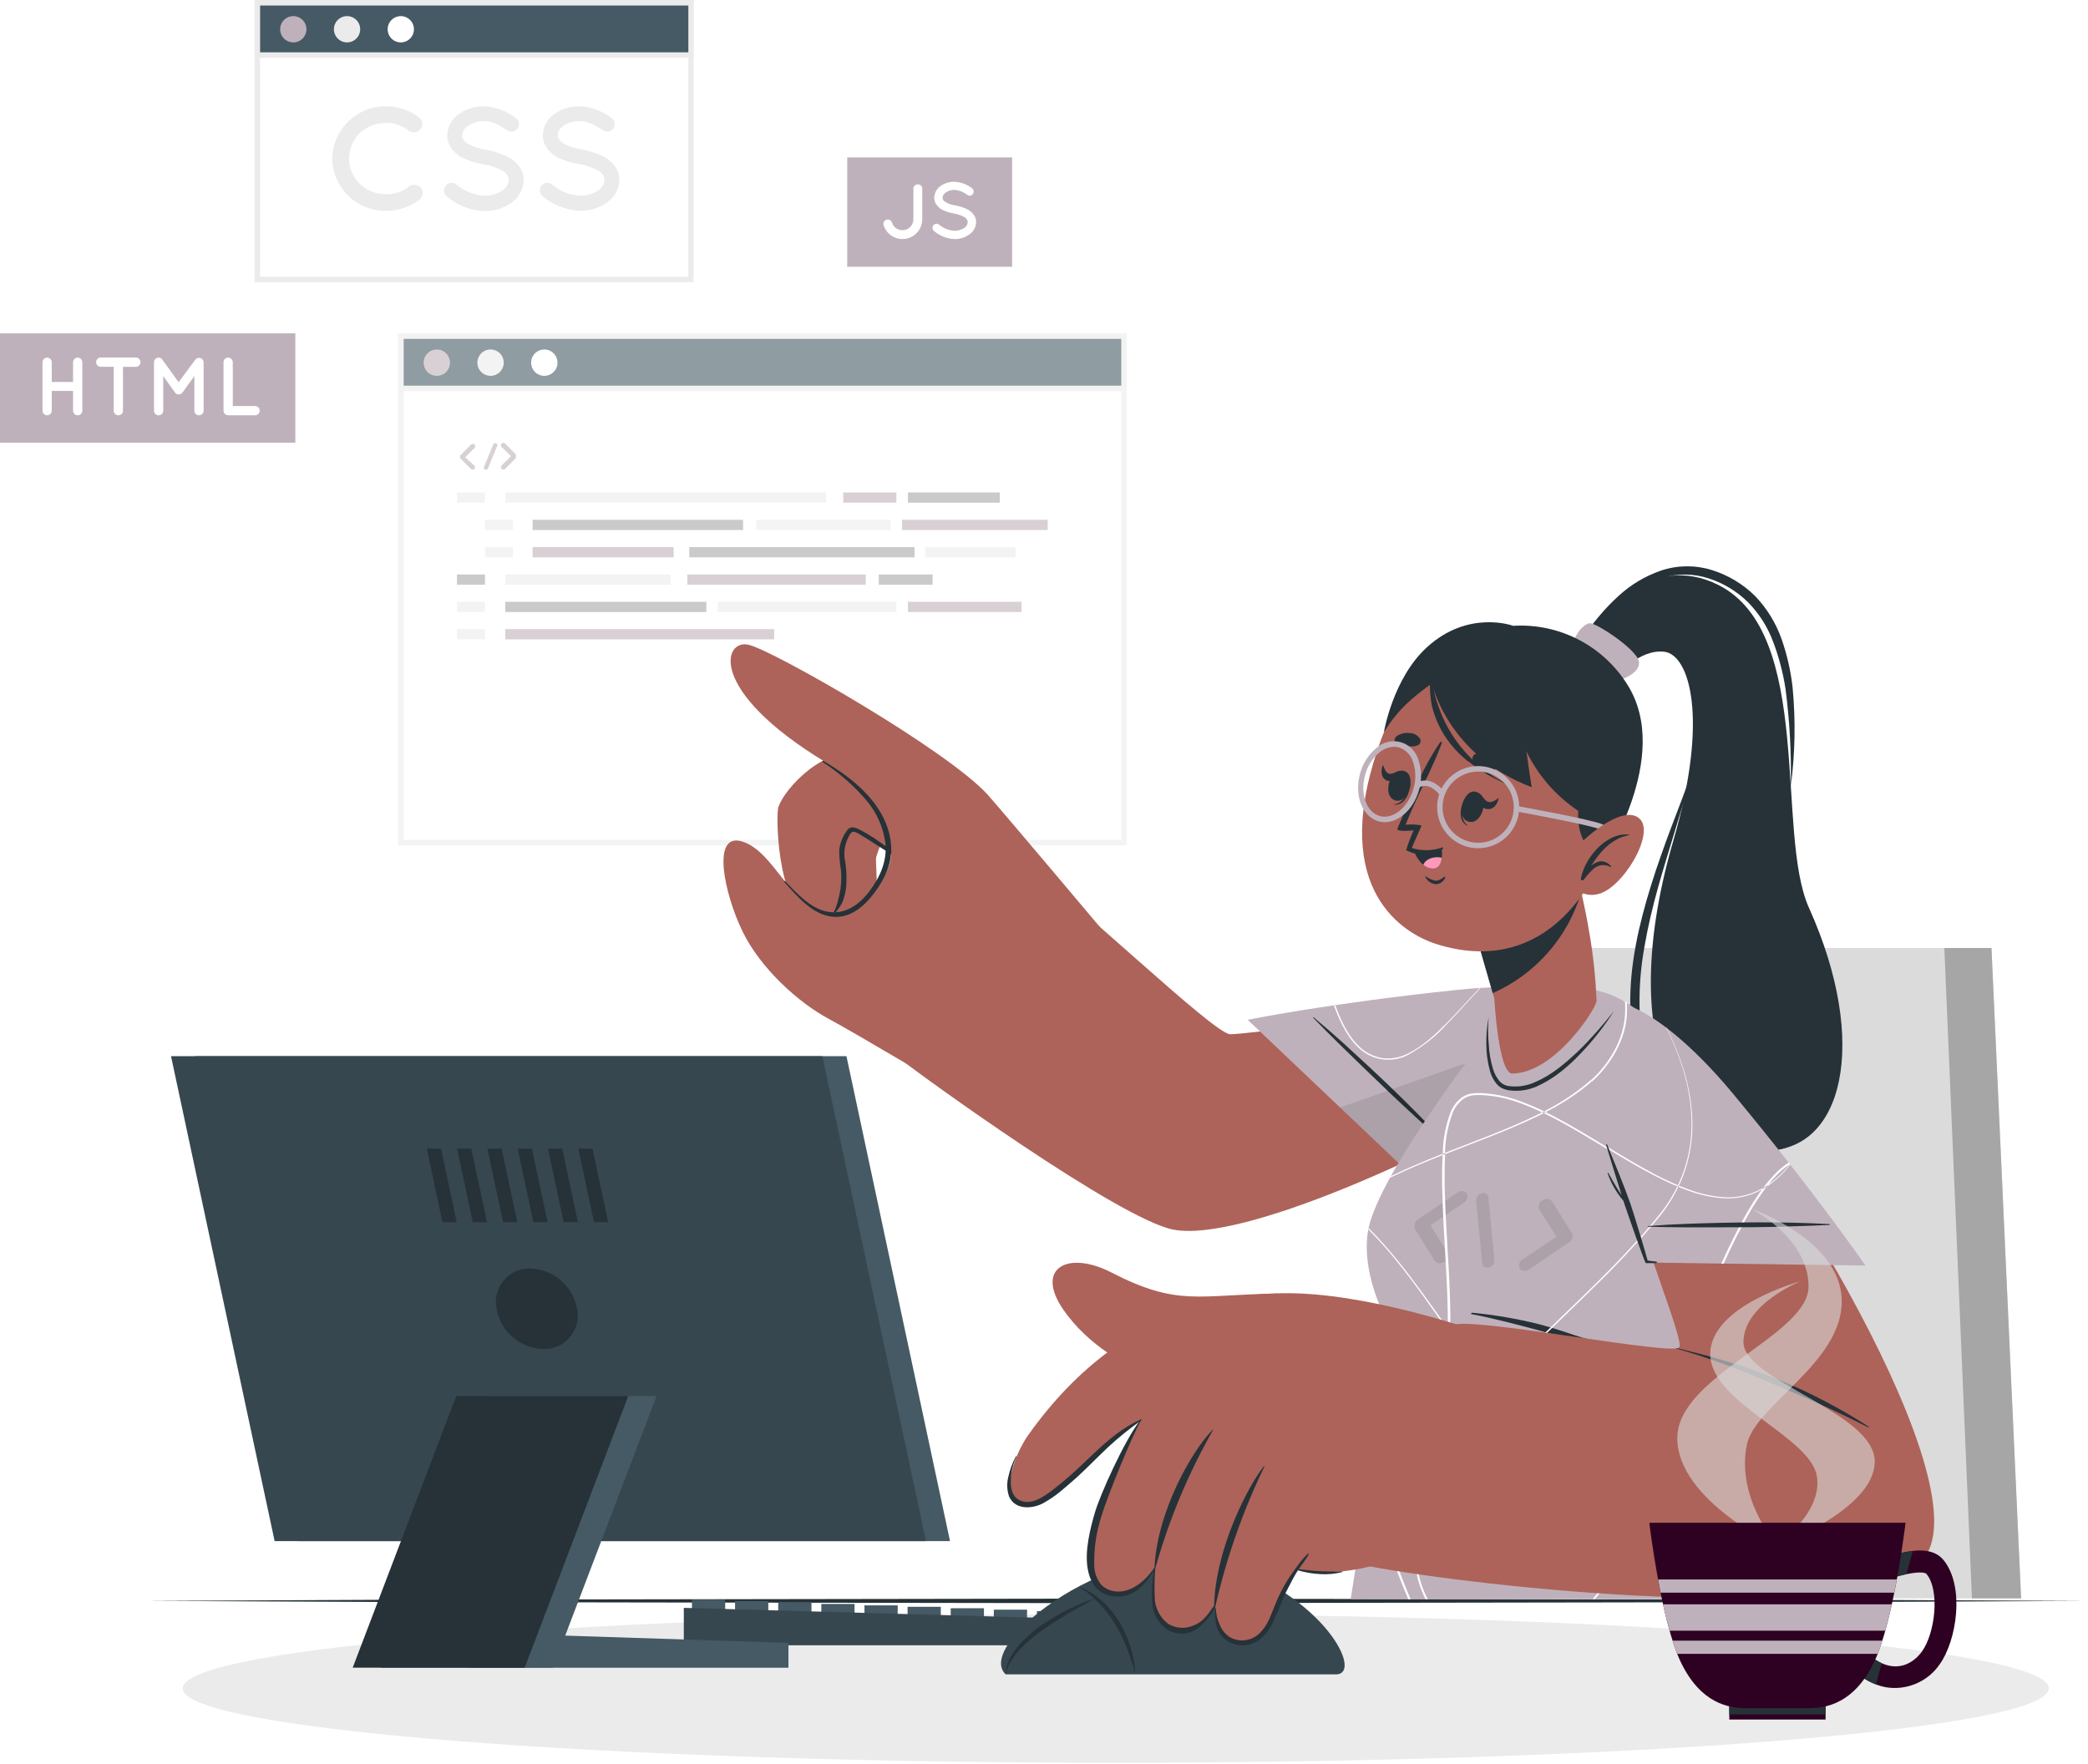 <svg width="451" height="381" viewBox="0 0 451 381" fill="none" xmlns="http://www.w3.org/2000/svg">
<path d="M241 380.73C129.693 380.73 39.46 373.54 39.46 364.67C39.46 355.8 129.693 348.61 241 348.61C352.308 348.61 442.54 355.8 442.54 364.67C442.54 373.54 352.308 380.73 241 380.73Z" fill="#EBEBEB"/>
<path d="M436.55 345.23H315.43L339.58 204.75H430.15L436.55 345.23Z" fill="#DBDBDB"/>
<path d="M436.55 345.23H425.93L419.97 204.75H430.15L436.55 345.23Z" fill="#A6A6A6"/>
<path d="M450.26 345.78L397.94 345.53L345.63 345.44L241 345.28L136.37 345.44L84.06 345.53L31.74 345.78L84.06 346.02L136.37 346.11L241 346.27L345.63 346.11L397.94 346.02L450.26 345.78Z" fill="#263238"/>
<g filter="url(#filter0_d_0_1)">
<path d="M223.98 343.98H231.16V348.67H223.98V343.98Z" fill="#455A64"/>
<path d="M214.66 343.67H221.84V348.36H214.66V343.67Z" fill="#455A64"/>
<path d="M205.35 343.36H212.53V348.05H205.35V343.36Z" fill="#455A64"/>
<path d="M196.03 343.05H203.21V347.74H196.03V343.05Z" fill="#455A64"/>
<path d="M186.72 342.74H193.9V347.43H186.72V342.74Z" fill="#455A64"/>
<path d="M177.4 342.43H184.58V347.12H177.4V342.43Z" fill="#455A64"/>
<path d="M168.09 342.12H175.27V346.81H168.09V342.12Z" fill="#455A64"/>
<path d="M158.77 341.81H165.95V346.5H158.77V341.81Z" fill="#455A64"/>
<path d="M149.46 341.5H156.64V346.19H149.46V341.5Z" fill="#455A64"/>
<path d="M147.7 351.36H232.92V345.66L147.7 343.28V351.36Z" fill="#37474F"/>
<path d="M64.52 328.86H205.2L182.83 224.12H42.15L64.52 328.86Z" fill="#455A64"/>
<path d="M59.32 328.86H200L177.63 224.12H36.94L59.32 328.86Z" fill="#37474F"/>
<path d="M107.25 278.68C107.679 281.065 108.915 283.231 110.75 284.815C112.585 286.398 114.907 287.304 117.33 287.38C118.424 287.415 119.511 287.201 120.51 286.755C121.51 286.309 122.395 285.642 123.099 284.805C123.804 283.967 124.31 282.981 124.578 281.92C124.847 280.86 124.871 279.752 124.65 278.68C124.219 276.295 122.983 274.131 121.148 272.548C119.314 270.964 116.992 270.058 114.57 269.98C113.476 269.945 112.389 270.159 111.39 270.605C110.39 271.051 109.505 271.718 108.801 272.555C108.096 273.393 107.591 274.379 107.322 275.44C107.053 276.5 107.029 277.608 107.25 278.68Z" fill="#263238"/>
<path d="M124.91 244.08L128.3 259.98H131.37L127.98 244.08H124.91Z" fill="#263238"/>
<path d="M118.36 244.08L121.75 259.98H124.83L121.44 244.08H118.36Z" fill="#263238"/>
<path d="M111.82 244.08L115.21 259.98H118.28L114.89 244.08H111.82Z" fill="#263238"/>
<path d="M105.27 244.08L108.66 259.98H111.74L108.35 244.08H105.27Z" fill="#263238"/>
<path d="M98.73 244.08L102.12 259.98H105.19L101.8 244.08H98.73Z" fill="#263238"/>
<path d="M92.18 244.08L95.57 259.98H98.65L95.26 244.08H92.18Z" fill="#263238"/>
<path d="M101.11 356.21H170.3V350.84L101.11 348.6V356.21Z" fill="#455A64"/>
<path d="M82.29 356.2H119.44L141.82 297.52H104.67L82.29 356.2Z" fill="#455A64"/>
<path d="M76.18 356.2H113.33L135.7 297.52H98.55L76.18 356.2Z" fill="#263238"/>
<path d="M217.22 357.64H288.56C294.65 357.64 285.84 340.31 263.62 333.64C241.4 326.97 210.21 351.14 217.22 357.64Z" fill="#37474F"/>
<path d="M245.21 357.64C245.142 355.667 244.805 353.712 244.21 351.83C243.632 349.93 242.826 348.106 241.81 346.4C240.79 344.684 239.516 343.133 238.03 341.8C236.558 340.473 234.866 339.414 233.03 338.67C233.8 339.29 234.67 339.73 235.37 340.41L236.47 341.34L237.47 342.34C238.796 343.721 239.957 345.251 240.93 346.9C241.916 348.546 242.763 350.272 243.46 352.06C244.173 353.877 244.758 355.741 245.21 357.64V357.64Z" fill="#263238"/>
<path d="M236.76 341.15C232.533 342.54 228.531 344.538 224.88 347.08C223.025 348.356 221.344 349.869 219.88 351.58C219.162 352.453 218.542 353.402 218.03 354.41C217.54 355.421 217.255 356.519 217.19 357.64C217.436 356.574 217.865 355.558 218.46 354.64C219.035 353.722 219.706 352.867 220.46 352.09C221.988 350.535 223.662 349.132 225.46 347.9C227.23 346.62 229.1 345.48 230.98 344.35C231.92 343.79 232.88 343.25 233.85 342.72C234.82 342.19 235.78 341.67 236.76 341.15Z" fill="#263238"/>
</g>
<path d="M149.23 0.59H55.59V60.32H149.23V0.59Z" fill="white"/>
<path d="M149.82 60.95H55V0H149.82V60.95ZM56.18 59.77H148.68V1.19H56.18V59.77Z" fill="#EBEBEB"/>
<path d="M149.23 0.59H55.59V11.89H149.23V0.59Z" fill="#455A64"/>
<path d="M149.82 12.48H55V0H149.82V12.48ZM56.18 11.3H148.68V1.19H56.18V11.3Z" fill="#EBEBEB"/>
<path d="M66.19 6.33C66.188 6.891 66.02 7.439 65.707 7.905C65.393 8.371 64.949 8.733 64.43 8.947C63.911 9.16 63.34 9.215 62.79 9.104C62.24 8.993 61.734 8.722 61.338 8.325C60.942 7.927 60.673 7.421 60.564 6.87C60.455 6.32 60.512 5.749 60.727 5.231C60.942 4.713 61.306 4.27 61.773 3.958C62.24 3.646 62.789 3.48 63.35 3.48C63.724 3.48 64.094 3.554 64.439 3.697C64.784 3.84 65.098 4.051 65.362 4.315C65.626 4.58 65.835 4.894 65.977 5.24C66.119 5.586 66.191 5.956 66.19 6.33Z" fill="#BFB1BB"/>
<path d="M77.8 6.33C77.798 6.891 77.63 7.439 77.317 7.905C77.003 8.371 76.559 8.733 76.04 8.947C75.521 9.16 74.95 9.215 74.4 9.104C73.85 8.993 73.344 8.722 72.948 8.325C72.552 7.927 72.283 7.421 72.174 6.87C72.065 6.32 72.122 5.749 72.337 5.231C72.552 4.713 72.916 4.27 73.383 3.958C73.85 3.646 74.399 3.48 74.96 3.48C75.334 3.48 75.704 3.554 76.049 3.697C76.394 3.84 76.708 4.051 76.972 4.315C77.236 4.58 77.445 4.894 77.587 5.24C77.729 5.586 77.801 5.956 77.8 6.33V6.33Z" fill="#EBEBEB"/>
<path d="M89.41 6.33C89.408 6.891 89.24 7.439 88.927 7.905C88.613 8.371 88.169 8.733 87.65 8.947C87.131 9.16 86.56 9.215 86.01 9.104C85.46 8.993 84.954 8.722 84.558 8.325C84.162 7.927 83.893 7.421 83.784 6.87C83.675 6.32 83.732 5.749 83.947 5.231C84.162 4.713 84.526 4.27 84.993 3.958C85.46 3.646 86.009 3.48 86.57 3.48C86.944 3.48 87.314 3.554 87.659 3.697C88.004 3.84 88.318 4.051 88.582 4.315C88.846 4.58 89.055 4.894 89.197 5.24C89.339 5.586 89.411 5.956 89.41 6.33Z" fill="white"/>
<path d="M71.75 34.23C71.823 31.215 73.072 28.347 75.23 26.24C77.388 24.132 80.284 22.952 83.3 22.95C85.926 22.933 88.482 23.795 90.56 25.4C90.916 25.7 91.143 26.126 91.194 26.589C91.244 27.052 91.114 27.516 90.831 27.886C90.547 28.255 90.132 28.502 89.672 28.573C89.212 28.645 88.742 28.536 88.36 28.27C86.931 27.114 85.138 26.501 83.3 26.54C81.217 26.551 79.213 27.339 77.68 28.75C76.224 30.203 75.401 32.173 75.39 34.23C75.388 35.248 75.59 36.257 75.984 37.196C76.377 38.135 76.954 38.986 77.68 39.7C79.215 41.147 81.241 41.959 83.35 41.97C85.187 42 86.976 41.388 88.41 40.24C88.799 39.977 89.27 39.867 89.735 39.93C90.2 39.992 90.625 40.224 90.93 40.58C91.208 40.962 91.33 41.435 91.271 41.904C91.211 42.372 90.975 42.8 90.61 43.1C88.532 44.705 85.976 45.568 83.35 45.55C80.314 45.574 77.392 44.398 75.22 42.278C73.047 40.158 71.8 37.265 71.75 34.23V34.23Z" fill="#EBEBEB"/>
<path d="M96.29 40.08C96.567 39.747 96.964 39.537 97.395 39.496C97.826 39.455 98.255 39.586 98.59 39.86C100.277 41.293 102.381 42.142 104.59 42.28C105.991 42.307 107.367 41.902 108.53 41.12C108.921 40.879 109.249 40.546 109.484 40.151C109.719 39.755 109.855 39.309 109.88 38.85C109.886 38.496 109.789 38.149 109.6 37.85C109.362 37.487 109.048 37.18 108.68 36.95C107.345 36.198 105.885 35.697 104.37 35.47H104.31C102.912 35.232 101.548 34.822 100.25 34.25C99.062 33.725 98.049 32.871 97.33 31.79C96.844 31.018 96.591 30.122 96.6 29.21C96.631 28.301 96.875 27.412 97.312 26.614C97.75 25.817 98.369 25.134 99.12 24.62C100.706 23.515 102.597 22.931 104.53 22.95C107.019 23.076 109.411 23.954 111.39 25.47C111.741 25.71 111.984 26.078 112.067 26.495C112.149 26.912 112.064 27.345 111.83 27.7C111.717 27.881 111.569 28.037 111.395 28.159C111.221 28.281 111.023 28.366 110.815 28.41C110.607 28.454 110.392 28.455 110.183 28.414C109.974 28.373 109.776 28.29 109.6 28.17C107.99 27.1 106.45 26.17 104.53 26.17C103.274 26.149 102.042 26.523 101.01 27.24C100.663 27.451 100.373 27.744 100.164 28.092C99.954 28.441 99.833 28.834 99.81 29.24C99.795 29.549 99.872 29.855 100.03 30.12C100.256 30.447 100.545 30.726 100.88 30.94C102.09 31.653 103.429 32.122 104.82 32.32H104.88C106.375 32.586 107.833 33.032 109.22 33.65C110.496 34.205 111.588 35.11 112.37 36.26C112.862 37.064 113.121 37.988 113.12 38.93C113.092 39.9 112.832 40.849 112.363 41.698C111.893 42.547 111.227 43.271 110.42 43.81C108.714 45.006 106.673 45.632 104.59 45.6C101.636 45.457 98.81 44.355 96.54 42.46C96.366 42.321 96.221 42.149 96.114 41.954C96.007 41.758 95.94 41.544 95.917 41.322C95.894 41.101 95.915 40.877 95.979 40.664C96.043 40.45 96.149 40.252 96.29 40.08V40.08Z" fill="#EBEBEB"/>
<path d="M116.96 40.08C117.237 39.747 117.634 39.537 118.065 39.496C118.496 39.455 118.925 39.586 119.26 39.86C120.947 41.293 123.051 42.142 125.26 42.28C126.661 42.307 128.037 41.902 129.2 41.12C129.592 40.879 129.919 40.546 130.154 40.151C130.389 39.755 130.525 39.309 130.55 38.85C130.556 38.496 130.459 38.149 130.27 37.85C130.028 37.469 129.703 37.148 129.32 36.91C127.985 36.158 126.525 35.657 125.01 35.43H124.95C123.552 35.192 122.188 34.782 120.89 34.21C119.702 33.685 118.689 32.831 117.97 31.75C117.485 30.978 117.231 30.082 117.24 29.17C117.271 28.261 117.515 27.372 117.953 26.574C118.39 25.777 119.009 25.094 119.76 24.58C121.359 23.483 123.261 22.913 125.2 22.95C127.689 23.076 130.082 23.954 132.06 25.47C132.411 25.71 132.654 26.078 132.737 26.495C132.819 26.912 132.734 27.345 132.5 27.7C132.387 27.881 132.239 28.037 132.065 28.159C131.891 28.281 131.693 28.366 131.485 28.41C131.277 28.454 131.062 28.455 130.853 28.414C130.644 28.373 130.446 28.29 130.27 28.17C128.66 27.1 127.12 26.17 125.2 26.17C123.95 26.132 122.719 26.485 121.68 27.18C121.333 27.391 121.043 27.684 120.834 28.032C120.625 28.381 120.503 28.774 120.48 29.18C120.465 29.489 120.542 29.795 120.7 30.06C120.926 30.387 121.215 30.666 121.55 30.88C122.76 31.593 124.099 32.062 125.49 32.26H125.55C127.045 32.526 128.503 32.972 129.89 33.59C131.166 34.145 132.258 35.05 133.04 36.2C133.532 37.004 133.791 37.928 133.79 38.87C133.762 39.84 133.502 40.789 133.033 41.638C132.563 42.487 131.897 43.211 131.09 43.75C129.384 44.946 127.343 45.572 125.26 45.54C122.307 45.397 119.48 44.295 117.21 42.4C116.876 42.121 116.663 41.723 116.617 41.291C116.57 40.858 116.693 40.424 116.96 40.08V40.08Z" fill="#EBEBEB"/>
<g opacity="0.6">
<path d="M242.75 72.6H86.59V182H242.75V72.6Z" fill="white"/>
<path d="M243.35 182.59H86V72H243.35V182.59ZM87.19 181.41H242.19V73.19H87.19V181.41Z" fill="#EBEBEB"/>
<path d="M242.75 72.6H86.59V83.9H242.75V72.6Z" fill="#455A64"/>
<path d="M243.35 84.48H86V72H243.35V84.48ZM87.19 83.3H242.19V73.19H87.19V83.3Z" fill="#EBEBEB"/>
<path d="M97.2 78.33C97.2 78.894 97.033 79.445 96.72 79.913C96.406 80.382 95.961 80.747 95.441 80.963C94.92 81.179 94.347 81.235 93.794 81.125C93.241 81.015 92.733 80.744 92.335 80.345C91.936 79.947 91.665 79.439 91.555 78.886C91.445 78.333 91.501 77.76 91.717 77.239C91.933 76.719 92.298 76.273 92.767 75.96C93.235 75.647 93.786 75.48 94.35 75.48C95.106 75.48 95.831 75.78 96.365 76.315C96.9 76.849 97.2 77.574 97.2 78.33Z" fill="#BFB1BB"/>
<path d="M108.81 78.33C108.81 78.894 108.643 79.445 108.33 79.913C108.017 80.382 107.571 80.747 107.051 80.963C106.53 81.179 105.957 81.235 105.404 81.125C104.851 81.015 104.343 80.744 103.945 80.345C103.546 79.947 103.275 79.439 103.165 78.886C103.055 78.333 103.111 77.76 103.327 77.239C103.543 76.719 103.908 76.273 104.377 75.96C104.845 75.647 105.396 75.48 105.96 75.48C106.716 75.48 107.441 75.78 107.975 76.315C108.51 76.849 108.81 77.574 108.81 78.33Z" fill="#EBEBEB"/>
<path d="M120.42 78.33C120.42 78.894 120.253 79.445 119.94 79.913C119.627 80.382 119.181 80.747 118.661 80.963C118.14 81.179 117.567 81.235 117.014 81.125C116.461 81.015 115.953 80.744 115.555 80.345C115.156 79.947 114.885 79.439 114.775 78.886C114.665 78.333 114.721 77.76 114.937 77.239C115.153 76.719 115.518 76.273 115.987 75.96C116.455 75.647 117.006 75.48 117.57 75.48C118.326 75.48 119.051 75.78 119.585 76.315C120.12 76.849 120.42 77.574 120.42 78.33Z" fill="white"/>
<path d="M104.75 106.36H98.71V108.57H104.75V106.36Z" fill="#EBEBEB"/>
<path d="M178.43 106.36H109.15V108.57H178.43V106.36Z" fill="#EBEBEB"/>
<path d="M193.61 106.36H182.14V108.57H193.61V106.36Z" fill="#BFB1BB"/>
<path d="M215.94 106.36H196.11V108.57H215.94V106.36Z" fill="#A6A6A6"/>
<path d="M110.79 112.27H104.75V114.48H110.79V112.27Z" fill="#EBEBEB"/>
<path d="M160.5 112.27H115.04V114.48H160.5V112.27Z" fill="#A6A6A6"/>
<path d="M152.57 129.98H109.15V132.19H152.57V129.98Z" fill="#A6A6A6"/>
<path d="M145.5 118.17H115.04V120.38H145.5V118.17Z" fill="#BFB1BB"/>
<path d="M201.43 124.08H189.81V126.29H201.43V124.08Z" fill="#A6A6A6"/>
<path d="M197.53 118.17H148.88V120.38H197.53V118.17Z" fill="#A6A6A6"/>
<path d="M167.22 135.88H109.15V138.09H167.22V135.88Z" fill="#BFB1BB"/>
<path d="M226.3 112.27H194.83V114.48H226.3V112.27Z" fill="#BFB1BB"/>
<path d="M192.33 112.27H163.36V114.48H192.33V112.27Z" fill="#EBEBEB"/>
<path d="M219.37 118.17H199.82V120.38H219.37V118.17Z" fill="#EBEBEB"/>
<path d="M110.79 118.17H104.75V120.38H110.79V118.17Z" fill="#EBEBEB"/>
<path d="M104.75 124.08H98.71V126.29H104.75V124.08Z" fill="#A6A6A6"/>
<path d="M144.84 124.08H109.15V126.29H144.84V124.08Z" fill="#EBEBEB"/>
<path d="M193.61 129.98H155.03V132.19H193.61V129.98Z" fill="#EBEBEB"/>
<path d="M220.66 129.98H196.11V132.19H220.66V129.98Z" fill="#BFB1BB"/>
<path d="M187 124.08H148.47V126.29H187V124.08Z" fill="#BFB1BB"/>
<path d="M104.75 129.98H98.71V132.19H104.75V129.98Z" fill="#EBEBEB"/>
<path d="M104.75 135.88H98.71V138.09H104.75V135.88Z" fill="#EBEBEB"/>
<path d="M102.44 100.55C102.512 100.623 102.561 100.716 102.581 100.817C102.601 100.918 102.591 101.022 102.553 101.117C102.515 101.213 102.45 101.295 102.366 101.354C102.282 101.413 102.183 101.446 102.08 101.45C101.939 101.452 101.802 101.398 101.7 101.3L99.37 98.94C99.365 98.931 99.363 98.92 99.363 98.91C99.363 98.9 99.365 98.889 99.37 98.88C99.37 98.88 99.37 98.88 99.37 98.83C99.37 98.78 99.37 98.83 99.37 98.83V98.77C99.368 98.753 99.368 98.737 99.37 98.72V98.59C99.371 98.567 99.371 98.543 99.37 98.52C99.37 98.52 99.37 98.46 99.37 98.44C99.37 98.44 99.37 98.39 99.42 98.38L101.75 96.02C101.849 95.924 101.982 95.87 102.12 95.87C102.258 95.87 102.391 95.924 102.49 96.02C102.54 96.068 102.58 96.125 102.608 96.189C102.635 96.252 102.649 96.321 102.649 96.39C102.649 96.459 102.635 96.528 102.608 96.591C102.58 96.655 102.54 96.712 102.49 96.76L100.49 98.76L102.44 100.55Z" fill="#BFB1BB"/>
<path d="M104.55 100.81L106.55 95.98C106.574 95.924 106.609 95.873 106.653 95.831C106.696 95.788 106.748 95.755 106.805 95.732C106.862 95.71 106.922 95.699 106.983 95.701C107.044 95.702 107.104 95.715 107.16 95.74C107.213 95.763 107.262 95.796 107.302 95.838C107.342 95.879 107.374 95.928 107.396 95.982C107.417 96.036 107.427 96.094 107.427 96.152C107.426 96.21 107.413 96.267 107.39 96.32L105.39 101.17C105.353 101.251 105.294 101.319 105.22 101.367C105.145 101.415 105.059 101.44 104.97 101.44C104.914 101.45 104.856 101.45 104.8 101.44C104.739 101.419 104.684 101.384 104.638 101.34C104.592 101.295 104.556 101.241 104.532 101.182C104.508 101.122 104.498 101.058 104.501 100.994C104.504 100.93 104.521 100.867 104.55 100.81Z" fill="#BFB1BB"/>
<path d="M111.43 98.87V98.93L109.1 101.29C108.998 101.388 108.861 101.442 108.72 101.44C108.582 101.44 108.449 101.386 108.35 101.29C108.301 101.241 108.262 101.182 108.235 101.118C108.208 101.054 108.195 100.985 108.195 100.915C108.195 100.845 108.208 100.776 108.235 100.712C108.262 100.648 108.301 100.589 108.35 100.54L110.35 98.54L108.35 96.54C108.3 96.492 108.26 96.435 108.232 96.371C108.205 96.308 108.191 96.239 108.191 96.17C108.191 96.101 108.205 96.032 108.232 95.969C108.26 95.905 108.3 95.848 108.35 95.8C108.451 95.703 108.585 95.649 108.725 95.649C108.865 95.649 108.999 95.703 109.1 95.8L111.43 98.16C111.434 98.18 111.434 98.2 111.43 98.22V98.22C111.432 98.247 111.432 98.273 111.43 98.3V98.3C111.426 98.326 111.426 98.353 111.43 98.38V98.5V98.59C111.43 98.59 111.43 98.65 111.43 98.66C111.43 98.67 111.43 98.66 111.43 98.66V98.87Z" fill="#BFB1BB"/>
</g>
<path d="M63.79 72H0V95.62H63.79V72Z" fill="#BFB1BB"/>
<path d="M9.18 88.7V78.24C9.18 77.975 9.285 77.72 9.473 77.533C9.66 77.345 9.915 77.24 10.18 77.24C10.445 77.24 10.7 77.345 10.887 77.533C11.075 77.72 11.18 77.975 11.18 78.24V82.5H15.78V78.24C15.78 77.975 15.885 77.72 16.073 77.533C16.26 77.345 16.515 77.24 16.78 77.24C17.045 77.24 17.3 77.345 17.487 77.533C17.675 77.72 17.78 77.975 17.78 78.24V88.7C17.78 88.965 17.675 89.22 17.487 89.407C17.3 89.595 17.045 89.7 16.78 89.7C16.515 89.7 16.26 89.595 16.073 89.407C15.885 89.22 15.78 88.965 15.78 88.7V84.44H11.18V88.7C11.18 88.965 11.075 89.22 10.887 89.407C10.7 89.595 10.445 89.7 10.18 89.7C9.915 89.7 9.66 89.595 9.473 89.407C9.285 89.22 9.18 88.965 9.18 88.7Z" fill="white"/>
<path d="M29.39 79.23H26.56V88.7C26.56 88.965 26.455 89.22 26.267 89.407C26.08 89.595 25.825 89.7 25.56 89.7C25.295 89.7 25.04 89.595 24.853 89.407C24.665 89.22 24.56 88.965 24.56 88.7V79.22H21.76C21.495 79.22 21.24 79.115 21.053 78.927C20.865 78.74 20.76 78.485 20.76 78.22C20.76 77.955 20.865 77.7 21.053 77.513C21.24 77.325 21.495 77.22 21.76 77.22H29.34C29.605 77.22 29.86 77.325 30.047 77.513C30.235 77.7 30.34 77.955 30.34 78.22C30.343 78.478 30.246 78.728 30.069 78.916C29.891 79.105 29.648 79.217 29.39 79.23V79.23Z" fill="white"/>
<path d="M43.98 78.24V88.7C43.98 88.965 43.875 89.22 43.687 89.407C43.5 89.595 43.245 89.7 42.98 89.7C42.715 89.7 42.46 89.595 42.273 89.407C42.085 89.22 41.98 88.965 41.98 88.7V81.23L39.42 84.78C39.328 84.906 39.208 85.009 39.069 85.08C38.93 85.151 38.776 85.189 38.62 85.19V85.19C38.461 85.192 38.303 85.156 38.16 85.085C38.018 85.013 37.894 84.909 37.8 84.78L35.26 81.23V88.7C35.26 88.965 35.155 89.22 34.967 89.407C34.78 89.595 34.525 89.7 34.26 89.7C33.995 89.7 33.74 89.595 33.553 89.407C33.365 89.22 33.26 88.965 33.26 88.7V78.24C33.26 77.975 33.365 77.72 33.553 77.533C33.74 77.345 33.995 77.24 34.26 77.24C34.414 77.239 34.566 77.275 34.702 77.347C34.838 77.418 34.954 77.522 35.04 77.65L38.58 82.55L42.18 77.7C42.272 77.574 42.392 77.471 42.531 77.4C42.67 77.329 42.824 77.291 42.98 77.29V77.29C43.237 77.29 43.484 77.388 43.67 77.565C43.856 77.742 43.967 77.984 43.98 78.24Z" fill="white"/>
<path d="M48.28 88.7V78.24C48.28 77.975 48.385 77.72 48.573 77.533C48.76 77.345 49.015 77.24 49.28 77.24C49.545 77.24 49.8 77.345 49.987 77.533C50.175 77.72 50.28 77.975 50.28 78.24V87.7H55.09C55.355 87.7 55.61 87.805 55.797 87.993C55.985 88.18 56.09 88.435 56.09 88.7C56.09 88.965 55.985 89.22 55.797 89.407C55.61 89.595 55.355 89.7 55.09 89.7H49.28C49.015 89.7 48.76 89.595 48.573 89.407C48.385 89.22 48.28 88.965 48.28 88.7Z" fill="white"/>
<path d="M218.61 34H183V57.62H218.61V34Z" fill="#BFB1BB"/>
<path d="M192.67 48.1C192.846 48.633 193.206 49.086 193.685 49.378C194.164 49.671 194.731 49.784 195.285 49.697C195.84 49.611 196.345 49.331 196.712 48.906C197.08 48.482 197.284 47.941 197.29 47.38V40.52C197.353 40.316 197.48 40.138 197.652 40.011C197.824 39.885 198.032 39.817 198.245 39.817C198.458 39.817 198.666 39.885 198.838 40.011C199.01 40.138 199.137 40.316 199.2 40.52V47.35C199.202 48.37 198.839 49.357 198.176 50.132C197.514 50.908 196.595 51.42 195.588 51.578C194.58 51.735 193.549 51.526 192.682 50.989C191.815 50.452 191.169 49.622 190.86 48.65C190.82 48.533 190.803 48.41 190.812 48.286C190.82 48.163 190.854 48.043 190.91 47.933C190.966 47.822 191.043 47.725 191.138 47.645C191.232 47.566 191.342 47.506 191.46 47.47C191.581 47.428 191.709 47.412 191.836 47.421C191.963 47.431 192.087 47.466 192.2 47.525C192.314 47.584 192.414 47.665 192.494 47.764C192.575 47.863 192.635 47.977 192.67 48.1V48.1Z" fill="white"/>
<path d="M201.6 48.65C201.75 48.469 201.966 48.355 202.2 48.332C202.434 48.309 202.668 48.381 202.85 48.53C203.775 49.314 204.929 49.777 206.14 49.85C206.904 49.862 207.653 49.642 208.29 49.22C208.502 49.087 208.679 48.905 208.807 48.689C208.934 48.473 209.007 48.23 209.02 47.98C209.024 47.786 208.972 47.595 208.87 47.43C208.74 47.218 208.562 47.04 208.35 46.91C207.621 46.502 206.825 46.228 206 46.1V46.1C205.238 45.972 204.495 45.747 203.79 45.43C203.137 45.15 202.581 44.684 202.19 44.09C201.925 43.668 201.786 43.179 201.79 42.68C201.808 42.183 201.943 41.697 202.182 41.261C202.422 40.826 202.76 40.452 203.17 40.17C204.05 39.559 205.099 39.241 206.17 39.26C207.531 39.33 208.839 39.811 209.92 40.64C210.017 40.703 210.1 40.786 210.165 40.882C210.229 40.978 210.274 41.086 210.296 41.2C210.319 41.313 210.318 41.43 210.295 41.544C210.271 41.657 210.226 41.764 210.16 41.86C210.098 41.959 210.017 42.044 209.921 42.11C209.826 42.177 209.718 42.223 209.604 42.246C209.489 42.27 209.372 42.27 209.258 42.246C209.144 42.223 209.036 42.176 208.94 42.11C208.15 41.47 207.184 41.087 206.17 41.01C205.483 40.997 204.811 41.204 204.25 41.6C204.06 41.712 203.901 41.87 203.786 42.058C203.671 42.246 203.603 42.46 203.59 42.68C203.582 42.848 203.623 43.015 203.71 43.16C203.834 43.341 203.994 43.495 204.18 43.61C204.84 44.003 205.57 44.261 206.33 44.37V44.37C207.148 44.508 207.944 44.75 208.7 45.09C209.4 45.389 209.998 45.886 210.42 46.52C210.693 46.958 210.839 47.464 210.84 47.98C210.823 48.509 210.68 49.027 210.423 49.49C210.165 49.952 209.801 50.347 209.36 50.64C208.432 51.301 207.319 51.651 206.18 51.64C204.561 51.569 203.01 50.964 201.77 49.92C201.58 49.773 201.455 49.558 201.424 49.32C201.392 49.082 201.455 48.841 201.6 48.65V48.65Z" fill="white"/>
<path d="M341.1 139.31C344.5 132.72 356.68 119.04 371.19 126.36C391.88 136.81 383.44 179.92 390.73 196.08C403.93 225.36 398.08 249.14 380.85 248.46C361.53 247.69 349.23 223.36 361.48 181.4C369.15 155.16 364.93 141.4 359.48 140.77C354.03 140.14 349.31 145.97 349.31 145.97L341.1 139.31Z" fill="#263238"/>
<path d="M342.56 136.88C344.541 133.921 346.871 131.212 349.5 128.81C352.158 126.332 355.306 124.439 358.74 123.25C362.281 122.056 366.108 122.004 369.68 123.1C373.22 124.189 376.445 126.117 379.08 128.72C381.631 131.376 383.585 134.547 384.81 138.02C386.003 141.421 386.805 144.947 387.2 148.53C387.866 155.612 387.735 162.747 386.81 169.8C386.95 162.761 386.565 155.722 385.66 148.74C385.129 145.326 384.251 141.975 383.04 138.74C381.867 135.538 380.034 132.618 377.66 130.17C375.259 127.775 372.326 125.983 369.1 124.94C365.894 123.878 362.439 123.822 359.2 124.78C355.891 125.78 352.81 127.417 350.13 129.6C348.728 130.667 347.392 131.819 346.13 133.05C344.92 134.25 343.72 135.55 342.56 136.88Z" fill="#263238"/>
<path d="M365.35 166.84C364.43 171.08 363.04 175.2 361.81 179.36C360.58 183.52 359.25 187.63 358.1 191.79C356.95 195.95 355.94 200.13 355.22 204.36C354.444 208.561 354.079 212.828 354.13 217.1C354.126 221.321 354.92 225.504 356.47 229.43C358.179 233.299 360.548 236.842 363.47 239.9C366.389 242.99 369.997 245.348 374 246.78C376.01 247.508 378.109 247.966 380.24 248.14C381.312 248.22 382.388 248.22 383.46 248.14C384.54 248.118 385.611 247.94 386.64 247.61C384.587 248.377 382.399 248.717 380.21 248.61C378.006 248.562 375.817 248.225 373.7 247.61C371.575 246.986 369.535 246.099 367.63 244.97C365.73 243.818 363.966 242.456 362.37 240.91C360.774 239.365 359.331 237.671 358.06 235.85L357.14 234.47L356.27 233.05C355.691 232.085 355.176 231.083 354.73 230.05C353.04 225.923 352.158 221.51 352.13 217.05C352.01 208.18 354.04 199.55 356.61 191.26C357.9 187.1 359.37 183.01 360.88 178.95C362.39 174.89 364 171 365.35 166.84Z" fill="#263238"/>
<path d="M339.82 139.08C340.11 137.08 342.01 134.74 343.37 134.61C344.73 134.48 353.62 140.3 354.01 142.92C354.4 145.54 349.74 146.92 349.74 146.92L339.82 139.08Z" fill="#BFB1BB"/>
<path d="M338.95 232.15C309.46 250 268 268.31 253.51 265.6C241.77 263.42 197.81 231.46 195.62 229.6C190.21 225.03 216.01 184.2 222.54 188.05C230.77 192.89 262.15 223.37 265.72 223.38C269.44 223.38 295.99 219.83 326.45 215.38C347.5 212.39 357.25 221.11 338.95 232.15Z" fill="#AD6359"/>
<path d="M215.16 174.25C208.11 170.65 200.33 165.96 192.09 165.02C183.85 164.08 175.6 174.02 175.19 177.12C174.78 180.22 175.29 200 183.5 201.12C191.71 202.24 188.74 186.68 189.28 185.02C189.82 183.36 190.41 181.22 191.94 181.58C193.47 181.94 218.87 198.42 218.87 198.42L215.16 174.25Z" fill="#AD6359"/>
<path d="M214.48 175.31C214.02 175.25 193.17 163.64 184.94 162.7C176.71 161.76 168.44 171.7 168.03 174.8C167.62 177.9 168.14 197.68 176.35 198.8C184.56 199.92 181.58 184.36 182.12 182.7C182.66 181.04 183.26 178.9 184.79 179.26C186.32 179.62 211.72 196.1 211.72 196.1L214.48 175.31Z" fill="#AD6359"/>
<path d="M179.27 198.1C180.46 196.94 180.89 195.01 181.27 193.43C181.678 191.702 181.813 189.92 181.67 188.15C181.408 186.614 181.274 185.058 181.27 183.5C181.485 181.98 182.08 180.539 183 179.31C183.78 178.24 184.94 178.8 185.92 179.31C187.374 180.093 188.777 180.968 190.12 181.93C191.59 182.93 193.03 183.93 194.48 184.93C196.02 185.924 197.496 187.013 198.9 188.19C199 188.28 198.9 188.47 198.77 188.4C197.422 187.659 196.113 186.848 194.85 185.97C193.39 185.03 191.92 184.103 190.44 183.19C189.06 182.34 187.72 181.42 186.32 180.59C185.83 180.3 184.86 179.59 184.24 179.66C183.62 179.73 183.08 181.21 182.88 181.66C182.339 183.09 182.231 184.649 182.57 186.14C182.803 187.665 182.887 189.209 182.82 190.75C182.775 192.207 182.467 193.643 181.91 194.99C181.232 196.172 180.416 197.27 179.48 198.26C179.38 198.44 179.14 198.23 179.27 198.1Z" fill="#263238"/>
<path d="M237.66 200.33C237.66 200.33 217.66 176.56 213.48 171.81C205.07 162.28 167.23 140.6 161.73 139.27C156.23 137.94 152.73 149.1 178.27 164.6C191.76 172.77 193.21 181.31 192.33 185.82C191.45 190.33 185.99 198.22 178.33 196.99C170.67 195.76 167.25 183.99 160.39 181.78C153.53 179.57 156.45 193.09 160.39 201.19C164.33 209.29 172.61 216.62 178.89 220C185.17 223.38 204.45 234.9 204.45 234.9L237.66 200.33Z" fill="#AD6359"/>
<path d="M169.6 190.35C172.18 192.97 175.06 196.29 178.83 196.93C182.6 197.57 185.61 195.4 187.83 192.45C190.05 189.5 191.65 185.95 191.25 182.15C190.804 178.73 189.381 175.511 187.15 172.88C184.421 169.68 181.241 166.894 177.71 164.61C177.56 164.5 177.71 164.28 177.9 164.38C181.21 166.38 191.55 172.38 192.45 182.31C192.82 186.38 191.17 189.74 188.89 192.8C186.79 195.62 183.89 198.22 180.19 198.03C175.62 197.79 172.19 193.6 169.35 190.43C169.24 190.29 169.47 190.22 169.6 190.35Z" fill="#263238"/>
<path d="M269.5 220.27L303.64 252.68C303.64 252.68 326.32 242.62 343.37 230.49C360.42 218.36 342.83 210.86 314.68 213.81C286.53 216.76 269.5 220.27 269.5 220.27Z" fill="#BFB1BB"/>
<path d="M311.78 248.82L312.23 248.6C312.23 248.53 312.23 248.47 312.23 248.4C312.344 245.665 312.888 242.966 313.84 240.4C314.324 239.143 315.166 238.055 316.26 237.27C316.82 236.913 317.446 236.672 318.1 236.56C318.764 236.492 319.433 236.469 320.1 236.49C322.832 236.627 325.528 237.169 328.1 238.1C328.81 238.35 329.52 238.62 330.22 238.91L330.61 238.68C329.82 238.35 329.03 238.04 328.23 237.75C325.613 236.799 322.87 236.24 320.09 236.09C319.389 236.067 318.687 236.094 317.99 236.17C317.279 236.285 316.598 236.544 315.99 236.93C314.825 237.757 313.927 238.908 313.41 240.24C312.428 242.844 311.867 245.589 311.75 248.37L311.78 248.82ZM288.41 217.09L288.56 217.5C289.81 220.83 291.38 224.18 294.1 226.5C295.47 227.636 297.135 228.357 298.9 228.58C300.676 228.736 302.461 228.39 304.05 227.58C307.28 226.04 309.93 223.52 312.45 220.99C314.97 218.46 317.22 215.88 319.64 213.36H319.82C317.39 215.93 315.05 218.59 312.57 221.14C310.161 223.833 307.31 226.095 304.14 227.83C302.518 228.687 300.677 229.038 298.853 228.838C297.03 228.639 295.308 227.897 293.91 226.71C291.13 224.31 289.55 220.92 288.27 217.59C288.21 217.43 288.15 217.28 288.1 217.12L288.41 217.09ZM306.41 251.39C304.63 252.23 303.61 252.68 303.61 252.68C304.53 252.21 305.49 251.8 306.44 251.39H306.41Z" fill="white"/>
<path d="M312.09 246.74C305.2 239.25 297.78 232.23 290.24 225.38C288.113 223.44 285.937 221.55 283.71 219.71C283.697 219.702 283.682 219.698 283.667 219.7C283.652 219.701 283.637 219.707 283.626 219.717C283.615 219.727 283.607 219.741 283.604 219.756C283.601 219.771 283.603 219.786 283.61 219.8C287.13 223.46 290.8 226.99 294.45 230.53C298.1 234.07 301.79 237.61 305.55 241.06C307.67 243.01 309.78 244.96 311.95 246.87C312 247 312.18 246.83 312.09 246.74Z" fill="#263238"/>
<path opacity="0.1" d="M289.45 239.21L303.64 252.68C303.64 252.68 326.32 242.62 343.37 230.49C350.31 225.55 351.51 221.38 348.6 218.38L289.45 239.21Z" fill="black"/>
<path d="M291.74 345.41H405.87C405.87 345.41 381.08 249.67 358.14 222.71C357.63 222.09 357.14 221.51 356.56 220.96C356.45 220.83 356.36 220.74 356.25 220.63C354.475 218.73 352.405 217.129 350.12 215.89C349.72 215.67 349.32 215.47 348.9 215.28C340.06 211.22 330.73 214.59 323.99 220.35C321.85 222.18 297.66 253.66 295.52 265.66C293.67 276.25 300.83 287.66 300.83 287.66L291.74 345.41Z" fill="#BFB1BB"/>
<path d="M318 283.53C322.844 283.999 327.647 284.824 332.37 286C334.72 286.62 337.02 287.35 339.32 288.13C340.47 288.51 341.62 288.86 342.78 289.21C343.983 289.603 345.228 289.848 346.49 289.94C346.508 289.946 346.523 289.958 346.534 289.973C346.545 289.988 346.55 290.006 346.55 290.025C346.55 290.044 346.545 290.062 346.534 290.077C346.523 290.092 346.508 290.104 346.49 290.11C345.293 290.165 344.093 290.135 342.9 290.02C341.75 289.868 340.611 289.64 339.49 289.34C337.11 288.73 334.75 288.01 332.37 287.34C327.57 286.06 322.78 284.78 317.89 283.85C317.67 283.89 317.73 283.51 318 283.53Z" fill="#263238"/>
<path d="M305.9 287.74C309.911 287.355 313.941 287.195 317.97 287.26C319.97 287.26 321.97 287.46 323.97 287.67C324.92 287.78 325.88 287.89 326.83 288.02C327.78 288.15 328.91 288.45 329.96 288.58C330.07 288.58 330.07 288.76 329.96 288.75C328.96 288.66 327.96 288.75 326.96 288.7L323.96 288.6C321.96 288.53 319.96 288.49 317.96 288.4C313.96 288.23 309.96 288.1 305.91 288.07C305.67 288.07 305.69 287.76 305.9 287.74Z" fill="#263238"/>
<g opacity="0.1">
<path d="M328.9 272C328.558 272.189 328.301 272.5 328.178 272.871C328.056 273.241 328.078 273.645 328.24 274C328.341 274.142 328.472 274.26 328.625 274.344C328.777 274.429 328.946 274.479 329.12 274.49C329.537 274.527 329.955 274.417 330.3 274.18L338.86 268.34C338.93 268.34 338.97 268.28 339.02 268.22H339.1C339.15 268.165 339.193 268.105 339.23 268.04C339.272 268.027 339.308 267.999 339.33 267.96C339.33 267.96 339.39 267.85 339.42 267.83C339.45 267.81 339.49 267.74 339.5 267.72L339.55 267.56C339.58 267.52 339.603 267.477 339.62 267.43C339.615 267.393 339.615 267.356 339.62 267.32L339.67 267.16C339.67 267.11 339.67 267.09 339.67 267.06C339.67 267.03 339.67 266.95 339.67 266.88C339.67 266.81 339.67 266.88 339.67 266.88C339.677 266.81 339.677 266.74 339.67 266.67C339.67 266.67 339.67 266.62 339.67 266.62C339.66 266.555 339.628 266.495 339.58 266.45L335.22 259.45C334.965 259.159 334.607 258.977 334.221 258.943C333.835 258.91 333.452 259.027 333.15 259.27C332.808 259.459 332.551 259.77 332.428 260.141C332.306 260.511 332.328 260.915 332.49 261.27L336.18 267.14L328.9 272Z" fill="black"/>
<path d="M322.8 272.17L321.46 258.55C321.435 258.39 321.374 258.237 321.281 258.105C321.188 257.972 321.066 257.862 320.924 257.784C320.782 257.706 320.624 257.661 320.462 257.653C320.3 257.646 320.139 257.675 319.99 257.74C319.651 257.832 319.353 258.034 319.143 258.315C318.932 258.596 318.822 258.939 318.83 259.29L320.17 272.93C320.204 273.157 320.315 273.365 320.484 273.52C320.654 273.675 320.871 273.766 321.1 273.78C321.258 273.813 321.422 273.813 321.58 273.78C321.94 273.698 322.26 273.492 322.483 273.197C322.706 272.903 322.819 272.539 322.8 272.17V272.17Z" fill="black"/>
<path d="M305.46 265.18C305.49 265.241 305.526 265.298 305.57 265.35L309.93 272.35C310.036 272.495 310.172 272.614 310.33 272.701C310.487 272.787 310.661 272.838 310.84 272.85C311.252 272.876 311.66 272.764 312 272.53C312.343 272.343 312.603 272.032 312.725 271.66C312.848 271.289 312.825 270.885 312.66 270.53L308.97 264.66L316.18 259.77C316.522 259.581 316.779 259.27 316.902 258.899C317.024 258.528 317.002 258.125 316.84 257.77C316.585 257.479 316.227 257.297 315.841 257.264C315.455 257.23 315.072 257.347 314.77 257.59L306.22 263.43C306.146 263.47 306.075 263.516 306.01 263.57C306.01 263.57 306.01 263.57 306.01 263.57C305.944 263.631 305.884 263.698 305.83 263.77C305.83 263.77 305.83 263.77 305.83 263.77C305.789 263.84 305.742 263.907 305.69 263.97C305.69 263.97 305.69 263.97 305.69 264.03L305.64 264.19L305.58 264.3C305.58 264.3 305.58 264.39 305.58 264.41V264.59C305.58 264.59 305.58 264.59 305.58 264.64C305.584 264.71 305.584 264.78 305.58 264.85C305.58 264.85 305.58 264.85 305.58 264.92L305.46 265.18Z" fill="black"/>
</g>
<path d="M298.39 303.12C298.548 303.216 298.712 303.303 298.88 303.38L299.88 303.82C300.2 303.96 300.54 304.05 300.88 304.17C301.533 304.386 302.201 304.55 302.88 304.66C304.281 304.856 305.706 304.764 307.07 304.39C307.745 304.164 308.377 303.826 308.94 303.39C309.485 302.931 309.96 302.395 310.35 301.8C311.113 300.621 311.683 299.328 312.04 297.97C312.73 295.281 313.129 292.525 313.23 289.75C313.23 289.27 313.23 288.75 313.23 288.31C313.23 288.13 313.23 287.95 313.23 287.77C313.37 282.9 313.13 278.04 312.87 273.19C312.57 267.68 312.17 262.19 312.05 256.67C312.05 254.25 311.99 251.82 312.13 249.41C312.13 249.3 312.13 249.19 312.13 249.08C312.13 248.97 312.13 248.65 312.13 248.43C312.244 245.695 312.788 242.996 313.74 240.43C314.224 239.173 315.066 238.085 316.16 237.3C316.72 236.943 317.346 236.702 318 236.59C318.664 236.522 319.333 236.499 320 236.52C322.732 236.657 325.428 237.199 328 238.13C329.749 238.757 331.465 239.475 333.14 240.28L333.53 240.46C336.68 241.98 339.72 243.74 342.73 245.53C347.47 248.35 352.13 251.31 357.03 253.87C358.7 254.73 360.39 255.55 362.12 256.27L362.32 256.36C363.067 256.667 363.827 256.957 364.6 257.23C367.206 258.192 369.945 258.748 372.72 258.88C374.248 258.911 375.773 258.709 377.24 258.28C377.24 258.21 377.24 258.15 377.16 258.09C375.716 258.493 374.219 258.678 372.72 258.64C369.984 258.492 367.286 257.929 364.72 256.97C363.97 256.7 363.22 256.41 362.48 256.11L362.27 256.02C360.54 255.29 358.85 254.48 357.19 253.61C352.32 251.05 347.67 248.08 342.93 245.24C340 243.5 337.03 241.77 333.93 240.24L333.55 240.05C331.787 239.195 329.981 238.43 328.14 237.76C325.523 236.809 322.78 236.25 320 236.1C319.299 236.077 318.597 236.104 317.9 236.18C317.189 236.295 316.508 236.554 315.9 236.94C314.735 237.767 313.837 238.918 313.32 240.25C312.338 242.854 311.777 245.599 311.66 248.38C311.66 248.67 311.66 248.96 311.61 249.25C311.6 249.356 311.6 249.464 311.61 249.57C311.47 251.94 311.47 254.31 311.51 256.67C311.62 262.2 312 267.67 312.3 273.21C312.55 277.85 312.79 282.49 312.7 287.12C312.7 287.3 312.7 287.48 312.7 287.66C312.7 288.35 312.7 289.03 312.63 289.72C312.54 292.46 312.154 295.182 311.48 297.84C311.14 299.154 310.593 300.407 309.86 301.55C309.487 302.108 309.04 302.613 308.53 303.05C308.016 303.482 307.431 303.82 306.8 304.05C305.499 304.409 304.138 304.501 302.8 304.32C302.122 304.214 301.454 304.057 300.8 303.85C300.48 303.73 300.16 303.64 299.8 303.51L298.88 303.09L298.28 302.78L298.39 303.12ZM295.61 265.24C297.823 267.46 299.916 269.797 301.88 272.24C305.76 277.03 309.29 282.08 312.88 287.12L313.33 287.76L314.66 289.64C317.12 293.11 319.61 296.59 322.25 299.93C322.32 300.02 322.39 300.12 322.47 300.21C324.21 302.4 326.01 304.53 327.93 306.56C330.35 309.2 333.049 311.571 335.98 313.63C336.702 314.153 337.453 314.634 338.23 315.07C338.99 315.55 339.8 315.93 340.59 316.34C342.144 317.184 343.944 317.46 345.68 317.12C347.394 316.679 348.967 315.808 350.25 314.59C351.567 313.387 352.75 312.046 353.78 310.59C355.836 307.66 357.656 304.57 359.22 301.35C362.43 294.93 365.16 288.28 367.98 281.68C370.707 275.022 373.798 268.518 377.24 262.2C377.59 261.59 377.95 260.99 378.32 260.39L378.53 260.91C378.22 261.41 377.92 261.91 377.63 262.43C374.207 268.737 371.139 275.231 368.44 281.88C365.6 288.47 362.86 295.12 359.63 301.55C358.042 304.789 356.203 307.898 354.13 310.85C353.076 312.323 351.87 313.681 350.53 314.9C349.191 316.166 347.548 317.065 345.76 317.51C343.939 317.864 342.051 317.574 340.42 316.69C339.61 316.28 338.79 315.89 338.03 315.41C337.27 314.93 336.49 314.47 335.75 313.95C332.809 311.858 330.094 309.465 327.65 306.81C325.75 304.81 323.95 302.65 322.23 300.47C322.15 300.38 322.08 300.28 322.01 300.19C319.35 296.82 316.86 293.32 314.39 289.82L313.31 288.29L312.87 287.65C309.25 282.49 305.67 277.31 301.7 272.41C299.787 270.023 297.747 267.739 295.59 265.57C295.56 265.46 295.58 265.35 295.61 265.24V265.24ZM350.41 337.47C354.87 331.85 359.25 326.13 364.08 320.81C368.91 315.49 374.26 310.47 380.81 307.35C382.453 306.609 384.174 306.052 385.94 305.69C386.825 305.506 387.72 305.373 388.62 305.29C389.518 305.223 390.42 305.207 391.32 305.24C392.325 305.259 393.327 305.346 394.32 305.5L394.38 305.68C393.387 305.524 392.385 305.438 391.38 305.42C390.486 305.395 389.592 305.415 388.7 305.48C387.813 305.57 386.931 305.71 386.06 305.9C384.309 306.264 382.605 306.824 380.98 307.57C374.5 310.68 369.17 315.72 364.37 321C359.57 326.28 355.19 332 350.74 337.67C348.68 340.27 346.6 342.87 344.45 345.41H343.99C346.14 342.81 348.28 340.14 350.41 337.47V337.47ZM295.57 321.07C296.26 322.91 296.93 324.74 297.57 326.58C299.86 332.89 302.07 339.23 304.68 345.41H304.18C301.59 339.28 299.39 333 297.1 326.75C296.53 325.19 295.95 323.62 295.37 322.06L295.57 321.07ZM306 331.07C306.09 330.55 306.17 330.02 306.28 329.49L306.64 327.93C306.85 326.93 307.18 325.87 307.47 324.84C308.716 320.753 310.431 316.823 312.58 313.13C315.281 308.505 318.423 304.152 321.96 300.13C322.046 300.045 322.126 299.955 322.2 299.86C324.2 297.55 326.3 295.33 328.42 293.14C334.42 287.05 340.66 281.3 346.66 275.27C349.66 272.27 352.58 269.17 355.36 265.95C356.06 265.15 356.75 264.34 357.42 263.52C358.09 262.7 358.76 261.87 359.42 261.01C360.526 259.489 361.493 257.873 362.31 256.18C362.36 256.102 362.4 256.018 362.43 255.93C362.505 255.801 362.571 255.667 362.63 255.53C364.391 251.655 365.324 247.456 365.37 243.2C365.397 238.945 364.749 234.712 363.45 230.66C363.3 230.17 363.13 229.66 362.96 229.19L363.19 229.55C363.317 229.91 363.437 230.27 363.55 230.63C364.877 234.688 365.552 238.931 365.55 243.2C365.517 247.483 364.594 251.712 362.84 255.62C362.78 255.76 362.72 255.89 362.65 256.02C362.621 256.11 362.577 256.194 362.52 256.27C361.701 257.981 360.734 259.617 359.63 261.16C359.01 262.03 358.34 262.86 357.63 263.68C356.92 264.5 356.28 265.32 355.58 266.12C352.8 269.35 349.87 272.44 346.88 275.47C340.88 281.47 334.61 287.28 328.68 293.36C326.54 295.56 324.44 297.82 322.44 300.14C322.35 300.23 322.28 300.32 322.2 300.41C318.697 304.396 315.589 308.713 312.92 313.3C310.784 316.992 309.079 320.918 307.84 325C307.56 326 307.24 327 307.03 328.07L306.67 329.62C306.57 330.14 306.49 330.67 306.39 331.19C305.397 336.022 306.104 341.049 308.39 345.42H307.91C305.671 341.008 305.001 335.964 306.01 331.12L306 331.07ZM300.36 254.07L300.91 253.8C304.47 252.1 308.1 250.59 311.76 249.15L312.2 248.97C315.37 247.72 318.56 246.51 321.72 245.26C325.2 243.87 328.66 242.44 332.02 240.8L333.29 240.16L333.69 239.95C336.475 238.541 339.117 236.867 341.58 234.95C344.568 232.706 347.038 229.844 348.82 226.56C349.692 224.922 350.325 223.167 350.7 221.35C351.028 219.674 351.122 217.961 350.98 216.26C351.124 216.339 351.265 216.426 351.4 216.52C351.507 218.16 351.403 219.807 351.09 221.42C350.696 223.276 350.043 225.066 349.15 226.74C347.337 230.064 344.83 232.959 341.8 235.23C339.376 237.084 336.789 238.714 334.07 240.1L333.68 240.3L332.17 241.06C328.79 242.71 325.32 244.13 321.84 245.51C318.63 246.78 315.39 247.99 312.18 249.26L311.74 249.43C308.12 250.85 304.54 252.33 301.03 254.01L300.13 254.44C300.21 254.43 300.29 254.29 300.36 254.15V254.07Z" fill="white"/>
<path d="M362.3 225.17C382.08 245.55 429.68 322.54 415.01 337.17C400.34 351.8 318.47 342.65 295.89 338.32C288.35 336.87 306.47 287.19 314.59 286.02C321.36 285.02 361.32 292.8 362.7 291.02C363.82 289.6 355.79 271.02 346.87 241.02C336.58 206.52 353.56 216.16 362.3 225.17Z" fill="#AD6359"/>
<path d="M275.86 279.4C258.86 279.62 254.52 282.29 240.07 274.85C230.59 269.97 223.4 273.93 229.77 283.01C240.19 297.86 262.19 302.19 270.25 301.49L275.86 279.4Z" fill="#AD6359"/>
<path d="M322.54 288.69C322.54 288.69 302.25 281.15 284.1 279.59C271.55 278.51 243.98 279.21 222.18 309.84C217.01 317.1 214.79 331.12 227.55 322.32C236.61 316.08 240.46 309.37 246.4 306.7C246.4 306.7 245.69 324.87 253.17 329.76C259.711 334.044 266.548 337.857 273.63 341.17C274.531 340.009 275.359 338.793 276.11 337.53C276.11 337.53 283.53 341.45 295.89 338.34L322.54 288.69Z" fill="#AD6359"/>
<path d="M272 280.47C266.67 284.37 255.52 292.83 248.8 302.92C241.34 314.12 229.99 337.72 238.32 343.14C244.43 347.14 249.55 338.49 249.55 338.49C249.55 338.49 246.92 349.23 253.22 351.62C258.96 353.79 262.53 346.88 262.53 346.88C262.53 346.88 262.05 353.67 267.98 354.7C275.12 355.93 274.98 341.5 283.27 336.5C285.09 335.38 272 280.47 272 280.47Z" fill="#AD6359"/>
<path d="M261.92 308.82C257.51 313.31 250.11 326.08 249.38 338.24C249.38 338.52 249.57 338.68 249.63 338.43C252.544 328.119 256.697 318.2 262 308.89C262.06 308.83 262 308.77 261.92 308.82Z" fill="#263238"/>
<path d="M273 316.68C269.59 320.95 262.56 334.44 262.24 346.8C262.24 347.07 262.45 347.22 262.51 346.97C264.889 336.528 268.446 326.39 273.11 316.75C273.113 316.736 273.111 316.722 273.106 316.709C273.1 316.696 273.091 316.685 273.079 316.677C273.067 316.67 273.053 316.666 273.039 316.666C273.025 316.667 273.011 316.672 273 316.68V316.68Z" fill="#263238"/>
<path d="M246.38 306.59C241.19 309.02 238.07 312.22 233.97 316.1C231.97 318.046 229.864 319.879 227.66 321.59C225.66 323.12 222.66 325.43 220 323.91C218.53 323.07 218.26 321.17 218.33 319.63C218.38 317.892 218.806 316.186 219.58 314.63C219.58 314.56 219.48 314.48 219.44 314.56C218.689 315.927 218.14 317.396 217.81 318.92C217.429 320.339 217.481 321.841 217.96 323.23C219.22 326.1 222.81 325.95 225.18 324.75C226.601 323.979 227.941 323.068 229.18 322.03C230.38 321.03 231.53 320.03 232.66 319.03C234.97 316.9 237.16 314.63 239.45 312.47C241.685 310.417 244.05 308.509 246.53 306.76C246.58 306.69 246.48 306.54 246.38 306.59Z" fill="#263238"/>
<path d="M237.92 327.42C238.85 324.11 244.49 310.06 246.51 306.7C246.518 306.683 246.52 306.663 246.515 306.645C246.511 306.626 246.499 306.61 246.484 306.599C246.468 306.588 246.449 306.583 246.43 306.585C246.411 306.587 246.393 306.596 246.38 306.61C242.76 311.27 237.59 322.96 236.52 326.61C235.45 330.26 234.32 334.81 234.9 338.61C235.76 344.28 239.69 344.78 241.12 344.84C242.815 344.887 244.474 344.35 245.82 343.32C247.381 341.998 248.657 340.371 249.57 338.54C249.62 338.45 249.5 338.36 249.44 338.45C247.82 340.98 244.89 343.69 241.75 343.75C241.058 343.789 240.365 343.688 239.712 343.454C239.06 343.221 238.46 342.859 237.95 342.39C236.901 341.154 236.333 339.581 236.35 337.96C236.272 334.383 236.803 330.819 237.92 327.42V327.42Z" fill="#263238"/>
<path d="M262.25 346.8C261.57 347.59 260.3 350.19 257.79 351.09C256.911 351.478 255.951 351.645 254.993 351.579C254.035 351.513 253.107 351.215 252.29 350.71C250.755 349.526 249.743 347.789 249.47 345.87C249.312 343.431 249.342 340.984 249.56 338.55C249.56 338.43 249.43 338.4 249.41 338.55C248.842 341.156 248.664 343.832 248.88 346.49C248.998 347.533 249.324 348.541 249.839 349.455C250.355 350.369 251.049 351.17 251.88 351.81C252.773 352.423 253.817 352.778 254.899 352.837C255.98 352.895 257.057 352.654 258.01 352.14C259.01 351.61 261.84 349.08 262.46 346.92C262.5 346.83 262.28 346.76 262.25 346.8Z" fill="#263238"/>
<path d="M282.54 335.56C281.752 336.278 281.047 337.083 280.44 337.96C279.76 338.84 279.12 339.76 278.49 340.68C277.254 342.568 276.215 344.579 275.39 346.68C274.53 348.78 273.81 351.08 272.14 352.68C271.356 353.49 270.337 354.032 269.228 354.229C268.118 354.427 266.975 354.27 265.96 353.78C264.894 353.219 264.053 352.308 263.58 351.2C263.005 350.006 262.666 348.712 262.58 347.39C262.58 347.369 262.572 347.348 262.557 347.333C262.542 347.318 262.521 347.31 262.5 347.31C262.479 347.31 262.458 347.318 262.443 347.333C262.428 347.348 262.42 347.369 262.42 347.39C262.392 348.579 262.479 349.768 262.68 350.94C262.948 352.001 263.489 352.973 264.25 353.76C265.054 354.515 266.05 355.034 267.13 355.26C268.21 355.486 269.331 355.41 270.37 355.04C272.67 354.24 274.14 352.2 275.13 350.04C276.23 347.67 277.07 345.21 278.28 342.89C278.92 341.67 279.54 340.44 280.28 339.27C281.02 338.1 282 337 282.69 335.7C282.74 335.6 282.64 335.48 282.54 335.56Z" fill="#263238"/>
<path d="M289.91 339.39C286.761 339.526 283.607 339.358 280.49 338.89C280.39 338.89 280.3 339.16 280.39 339.19C281.932 339.633 283.518 339.902 285.12 339.99C286.729 340.087 288.344 339.942 289.91 339.56C290 339.54 290 339.38 289.91 339.39Z" fill="#263238"/>
<path d="M403.61 308.14C398.679 304.966 393.526 302.152 388.19 299.72C382.912 297.321 377.464 295.316 371.89 293.72C368.72 292.78 365.51 291.99 362.31 291.19C362.298 291.185 362.285 291.184 362.272 291.186C362.259 291.187 362.247 291.192 362.237 291.199C362.226 291.207 362.217 291.216 362.211 291.228C362.205 291.239 362.202 291.252 362.202 291.265C362.202 291.278 362.205 291.291 362.211 291.302C362.217 291.313 362.226 291.323 362.237 291.331C362.247 291.338 362.259 291.343 362.272 291.344C362.285 291.346 362.298 291.344 362.31 291.34C367.905 292.958 373.401 294.901 378.77 297.16C384.103 299.353 389.417 301.637 394.71 304.01C397.71 305.36 400.61 306.85 403.54 308.3C403.555 308.294 403.57 308.286 403.582 308.275C403.593 308.264 403.603 308.25 403.61 308.235C403.616 308.22 403.62 308.204 403.62 308.188C403.62 308.171 403.616 308.155 403.61 308.14Z" fill="#263238"/>
<path d="M402.93 273.35L355.86 272.7C355.86 272.7 346.66 249.65 342.93 229.06C339.2 208.47 356.24 214.45 374.32 236.22C392.4 257.99 402.93 273.35 402.93 273.35Z" fill="#BFB1BB"/>
<path d="M347.47 247.88C347.47 248.03 347.55 248.18 347.6 248.33C350.75 250.24 353.91 252.12 357.18 253.83C358.85 254.69 360.54 255.51 362.27 256.23L362.47 256.32C363.217 256.627 363.977 256.917 364.75 257.19C367.356 258.152 370.095 258.708 372.87 258.84C375.569 258.897 378.235 258.231 380.59 256.91L380.83 256.78L381.59 256.32C383.539 255.019 385.259 253.404 386.68 251.54L386.61 251.44C385.29 253.135 383.723 254.622 381.96 255.85C381.604 256.105 381.234 256.339 380.85 256.55L380.74 256.62C378.349 257.994 375.627 258.686 372.87 258.62C370.134 258.472 367.436 257.909 364.87 256.95C364.12 256.68 363.37 256.39 362.63 256.09L362.42 256C360.69 255.27 359 254.46 357.34 253.59C354 251.81 350.71 249.85 347.47 247.88ZM377.19 262.19C378.221 260.366 379.356 258.603 380.59 256.91L380.85 256.55C381.675 255.459 382.566 254.42 383.52 253.44C384.372 252.559 385.321 251.777 386.35 251.11L386.61 251.44C385.6 252.104 384.667 252.878 383.83 253.75C383.17 254.42 382.55 255.12 381.96 255.85L381.59 256.32C380.111 258.254 378.775 260.293 377.59 262.42C375.65 265.83 373.93 269.35 372.31 272.93H371.79C373.44 269.27 375.2 265.67 377.19 262.19ZM355.36 266C356.06 265.2 356.75 264.39 357.42 263.57C358.09 262.75 358.76 261.92 359.42 261.06C360.526 259.539 361.493 257.923 362.31 256.23C362.36 256.152 362.4 256.068 362.43 255.98C362.505 255.851 362.571 255.717 362.63 255.58C364.391 251.705 365.324 247.506 365.37 243.25C365.397 238.995 364.749 234.762 363.45 230.71C362.49 227.671 361.279 224.718 359.83 221.88C359.875 221.903 359.915 221.934 359.95 221.97C361.388 224.769 362.592 227.682 363.55 230.68C364.877 234.738 365.552 238.981 365.55 243.25C365.517 247.533 364.594 251.762 362.84 255.67C362.78 255.81 362.72 255.94 362.65 256.07C362.621 256.16 362.577 256.244 362.52 256.32C361.701 258.031 360.734 259.667 359.63 261.21C359.01 262.08 358.34 262.91 357.63 263.73C356.92 264.55 356.28 265.37 355.58 266.17C355.08 266.75 354.58 267.32 354.07 267.89C354.07 267.8 354 267.71 353.96 267.61C354.42 267.08 354.89 266.54 355.36 266ZM348.82 226.68C349.692 225.042 350.325 223.287 350.7 221.47C350.991 219.975 351.099 218.451 351.02 216.93C351.156 216.969 351.289 217.016 351.42 217.07C351.49 218.568 351.379 220.069 351.09 221.54C350.696 223.396 350.043 225.186 349.15 226.86C347.786 229.408 345.989 231.698 343.84 233.63L343.75 233.22C345.8 231.344 347.515 229.133 348.82 226.68V226.68Z" fill="white"/>
<path d="M357.8 272.5C357.54 272.5 355.88 272.25 355.88 272.25C355.75 271.64 352.88 261.98 352.13 259.89C350.61 255.61 348.84 251.41 347.13 247.21C347.116 247.188 347.094 247.172 347.07 247.163C347.045 247.154 347.018 247.154 346.994 247.162C346.969 247.17 346.947 247.186 346.932 247.207C346.917 247.228 346.909 247.254 346.91 247.28C348.04 250.9 349.11 254.55 350.27 258.16C349.93 257.65 349.6 257.16 349.27 256.62C348.61 255.55 348.03 254.45 347.41 253.36C347.399 253.337 347.38 253.32 347.357 253.312C347.333 253.303 347.308 253.304 347.285 253.315C347.262 253.326 347.245 253.345 347.237 253.368C347.228 253.392 347.229 253.417 347.24 253.44C347.769 254.958 348.495 256.401 349.4 257.73C349.779 258.301 350.197 258.846 350.65 259.36C350.75 259.66 350.84 259.97 350.94 260.27C351.65 262.38 355.3 272.82 355.48 272.82H357.75C357.89 272.82 357.93 272.5 357.8 272.5Z" fill="#263238"/>
<path d="M395.14 264.39C384.98 263.83 374.77 263.97 364.59 264.32C361.71 264.42 358.83 264.587 355.95 264.82C355.87 264.82 355.86 264.95 355.95 264.95C361.02 265.13 366.11 265.09 371.19 265.09C376.27 265.09 381.4 265.09 386.5 264.89C389.38 264.8 392.25 264.72 395.13 264.58C395.15 264.574 395.169 264.563 395.182 264.546C395.195 264.53 395.203 264.51 395.204 264.489C395.205 264.467 395.2 264.447 395.188 264.429C395.177 264.411 395.16 264.398 395.14 264.39V264.39Z" fill="#263238"/>
<path d="M344.85 216.25C344.5 218.25 335.77 231.76 326.64 231.88C323.64 231.88 322.77 215.69 322.77 215.69L322.43 214.51L317.68 198L336.63 184.19L339.38 182.35C339.38 182.35 340.38 186.96 341.56 192.72C341.62 192.98 341.68 193.25 341.73 193.54C341.78 193.83 341.89 194.17 341.94 194.47C342.13 195.33 342.32 196.21 342.49 197.08C342.62 197.75 342.75 198.4 342.87 199.08C342.99 199.76 343.11 200.47 343.24 201.18C344.123 206.16 344.66 211.196 344.85 216.25V216.25Z" fill="#AD6359"/>
<path d="M341.56 192.68C340.146 197.489 337.703 201.932 334.399 205.702C331.096 209.472 327.012 212.477 322.43 214.51L317.68 198L336.63 184.19L339.38 182.35C339.38 182.35 340.38 186.92 341.56 192.68Z" fill="#263238"/>
<path d="M296.61 164.86C288.08 193.86 304.48 202.23 310.73 204.06C316.41 205.72 335.94 210.67 347.43 182.72C358.92 154.77 348.13 141.64 335.35 137.15C322.57 132.66 305.15 135.87 296.61 164.86Z" fill="#AD6359"/>
<path d="M302.18 161.06C302.871 161.132 303.565 161.168 304.26 161.17C304.988 161.315 305.744 161.217 306.41 160.89C306.599 160.745 306.734 160.542 306.796 160.313C306.857 160.083 306.841 159.84 306.75 159.62C306.502 159.214 306.151 158.882 305.733 158.655C305.315 158.429 304.845 158.316 304.37 158.33C303.405 158.216 302.431 158.465 301.64 159.03C301.467 159.17 301.338 159.356 301.269 159.568C301.2 159.779 301.194 160.005 301.251 160.22C301.308 160.435 301.427 160.629 301.591 160.778C301.756 160.927 301.961 161.025 302.18 161.06V161.06Z" fill="#263238"/>
<path d="M321.7 166.51C321.04 166.24 320.47 165.89 319.84 165.56C319.142 165.312 318.542 164.846 318.13 164.23C318.039 164.01 318.023 163.767 318.084 163.537C318.146 163.308 318.281 163.105 318.47 162.96C318.887 162.731 319.357 162.619 319.832 162.635C320.307 162.651 320.769 162.794 321.17 163.05C322.065 163.44 322.78 164.155 323.17 165.05C323.241 165.254 323.252 165.475 323.203 165.686C323.154 165.896 323.047 166.089 322.893 166.242C322.74 166.394 322.547 166.5 322.335 166.548C322.124 166.595 321.904 166.582 321.7 166.51V166.51Z" fill="#263238"/>
<path d="M316.33 172.53C316.33 172.46 316.46 172.67 316.43 172.75C315.78 174.7 315.37 177.05 316.96 178.23C316.96 178.23 316.96 178.37 316.96 178.34C314.83 177.39 315.4 174.28 316.33 172.53Z" fill="#263238"/>
<path d="M318.7 171C321.95 171.7 320.31 178.14 317.31 177.49C314.31 176.84 316 170.41 318.7 171Z" fill="#263238"/>
<path d="M319.88 171.65C320.35 172.16 320.74 172.94 321.4 173.18C322.06 173.42 322.93 172.93 323.6 172.42C323.67 172.36 323.71 172.42 323.69 172.52C323.4 173.76 322.6 174.9 321.23 174.75C319.86 174.6 319.4 173.3 319.4 171.98C319.4 171.74 319.69 171.45 319.88 171.65Z" fill="#263238"/>
<path d="M304.66 169.08C304.66 169 304.48 169.14 304.46 169.22C304.03 171.22 303.2 173.47 301.23 173.69C301.17 173.69 301.15 173.79 301.23 173.8C303.51 174 304.58 171.06 304.66 169.08Z" fill="#263238"/>
<path d="M303.39 166.56C300.23 165.56 298.39 171.91 301.32 172.86C304.25 173.81 306 167.42 303.39 166.56Z" fill="#263238"/>
<path d="M301.93 166.59C301.33 166.79 300.66 167.26 300.04 167.12C299.42 166.98 299.04 166.12 298.76 165.34C298.76 165.26 298.66 165.34 298.64 165.34C298.25 166.55 298.29 167.94 299.4 168.51C300.51 169.08 301.49 168.21 302.13 167.08C302.25 166.91 302.18 166.51 301.93 166.59Z" fill="#263238"/>
<path d="M311.95 189.39C311.37 189.76 310.75 190.31 310.01 190.22C309.261 190.053 308.555 189.73 307.94 189.27C307.928 189.264 307.914 189.261 307.901 189.262C307.887 189.264 307.875 189.269 307.864 189.277C307.853 189.286 307.845 189.297 307.841 189.31C307.837 189.323 307.837 189.337 307.84 189.35C308.043 189.808 308.367 190.202 308.778 190.489C309.189 190.777 309.67 190.946 310.17 190.98C310.611 190.964 311.037 190.817 311.394 190.556C311.75 190.296 312.021 189.935 312.17 189.52C312.18 189.41 312 189.34 311.95 189.39Z" fill="#263238"/>
<path d="M305.31 179.34C305.31 179.34 304.11 182.2 303.74 183.6C303.74 183.73 308.53 186.14 311.68 183.29C311.707 183.266 311.725 183.234 311.73 183.198C311.735 183.162 311.727 183.126 311.708 183.096C311.689 183.066 311.659 183.043 311.624 183.033C311.59 183.023 311.553 183.025 311.52 183.04C309.411 183.789 307.115 183.831 304.98 183.16C304.98 182.75 307.2 178.33 306.98 178.26C305.867 178.067 304.734 178.024 303.61 178.13C305.94 172.13 309.21 166.49 311.44 160.46C311.452 160.417 311.45 160.37 311.433 160.329C311.416 160.287 311.385 160.252 311.345 160.23C311.306 160.208 311.26 160.2 311.216 160.207C311.171 160.215 311.13 160.237 311.1 160.27C307.25 165.9 304.42 172.78 301.85 178.95C301.52 179.71 304.69 179.43 305.31 179.34Z" fill="#263238"/>
<path d="M305.35 183.64C305.758 184.854 306.467 185.944 307.41 186.81C307.946 187.258 308.605 187.533 309.3 187.6C310.82 187.72 311.3 186.45 311.42 185.27C311.496 184.642 311.496 184.008 311.42 183.38C309.477 184.114 307.349 184.205 305.35 183.64V183.64Z" fill="#263238"/>
<path d="M307.41 186.81C307.946 187.258 308.605 187.533 309.3 187.6C310.82 187.72 311.3 186.45 311.42 185.27C309.87 184.9 308 185.4 307.41 186.81Z" fill="#FF99BA"/>
<path d="M346 186.38C344.252 185.109 342.864 183.406 341.971 181.437C341.079 179.469 340.713 177.302 340.91 175.15C336.097 171.94 332.228 167.504 329.7 162.3C329.79 162.95 330.44 167.65 330.85 170.03C312.57 163.12 309.31 147.61 309.31 147.61C302.09 152.61 300.16 156.33 298.92 158.12C298.92 158.12 300.86 146.5 308.21 139.8C317.21 131.59 326.84 135.17 326.84 135.17C331.712 134.872 336.573 135.894 340.913 138.127C345.253 140.361 348.91 143.723 351.5 147.86C361.39 163.44 346 186.38 346 186.38Z" fill="#263238"/>
<path d="M317 164.33C319.739 166.535 322.793 168.318 326.06 169.62C326.06 169.62 326.06 169.62 326.06 169.62C321.003 167.221 316.719 163.456 313.69 158.75C312.4 156.744 311.369 154.584 310.62 152.32C309.71 149.876 309.295 147.276 309.4 144.67C309.4 144.63 309.384 144.592 309.356 144.564C309.328 144.536 309.29 144.52 309.25 144.52C309.21 144.52 309.172 144.536 309.144 144.564C309.116 144.592 309.1 144.63 309.1 144.67C308.726 147.235 308.784 149.844 309.27 152.39C309.865 154.89 310.908 157.262 312.35 159.39C313.653 161.267 315.215 162.951 316.99 164.39" fill="#263238"/>
<path d="M317.9 183.1C319.54 183.357 321.219 183.148 322.747 182.498C324.274 181.847 325.588 180.781 326.54 179.421C327.491 178.061 328.042 176.461 328.129 174.803C328.217 173.146 327.837 171.497 327.034 170.044C326.23 168.591 325.036 167.393 323.585 166.586C322.135 165.779 320.487 165.395 318.829 165.478C317.171 165.561 315.569 166.107 314.207 167.055C312.844 168.003 311.774 169.314 311.12 170.84V170.84C310.198 173.003 310.171 175.444 311.044 177.627C311.917 179.811 313.62 181.559 315.78 182.49C316.458 182.782 317.171 182.987 317.9 183.1V183.1ZM320.47 166.74C322.053 166.988 323.519 167.725 324.664 168.847C325.808 169.969 326.573 171.421 326.852 172.999C327.131 174.577 326.91 176.203 326.219 177.649C325.529 179.096 324.404 180.29 323.002 181.066C321.6 181.842 319.99 182.16 318.398 181.977C316.806 181.793 315.311 181.116 314.122 180.042C312.933 178.967 312.11 177.548 311.767 175.982C311.424 174.417 311.579 172.783 312.21 171.31C312.884 169.74 314.062 168.438 315.558 167.611C317.053 166.783 318.781 166.477 320.47 166.74V166.74Z" fill="#BFB1BB"/>
<path d="M298.32 177.52C301.67 178.05 305.26 175.09 306.5 170.63C307.132 168.509 307.086 166.244 306.37 164.15C306.116 163.232 305.629 162.395 304.956 161.721C304.283 161.046 303.447 160.557 302.53 160.301C301.612 160.044 300.644 160.029 299.719 160.257C298.794 160.484 297.944 160.947 297.25 161.6C295.552 163.017 294.339 164.93 293.78 167.07C292.46 171.78 294.24 176.41 297.78 177.4L298.32 177.52ZM301.77 161.35C301.919 161.374 302.066 161.407 302.21 161.45C302.921 161.693 303.564 162.102 304.086 162.642C304.608 163.183 304.993 163.841 305.21 164.56C305.836 166.42 305.871 168.429 305.31 170.31C304.17 174.39 300.91 177.06 298.02 176.25C295.13 175.44 293.73 171.47 294.87 167.39C295.361 165.489 296.435 163.79 297.94 162.53C298.46 162.076 299.07 161.736 299.73 161.533C300.389 161.33 301.085 161.268 301.77 161.35V161.35Z" fill="#BFB1BB"/>
<path d="M311.13 171.91L312.13 171.24C311.13 169.79 308.55 167.49 305.84 169.14L306.46 170.14C308.86 168.67 311 171.78 311.13 171.91Z" fill="#BFB1BB"/>
<path d="M348.59 184.75L349.76 184.51C349.64 183.97 348.59 179.19 346.15 178.06C343.87 177.01 328.15 174.17 327.49 174.06L327.28 175.22C331.79 176.03 343.9 178.33 345.65 179.15C347.4 179.97 348.32 183.44 348.59 184.75Z" fill="#BFB1BB"/>
<path d="M342 181.53C342 181.53 350.33 173.6 354.06 176.75C357.79 179.9 350.22 192.32 344.92 193.16C344.252 193.314 343.559 193.331 342.884 193.212C342.208 193.093 341.564 192.839 340.988 192.466C340.413 192.093 339.918 191.608 339.534 191.04C339.149 190.472 338.883 189.833 338.75 189.16L342 181.53Z" fill="#AD6359"/>
<path d="M351.83 180.26C351.843 180.265 351.854 180.274 351.862 180.286C351.87 180.297 351.874 180.311 351.874 180.325C351.874 180.339 351.87 180.353 351.862 180.364C351.854 180.376 351.843 180.385 351.83 180.39C348.09 181.09 345.63 183.93 343.68 186.99C344.97 185.92 346.51 185.5 347.97 187.07C348.05 187.15 347.97 187.28 347.84 187.24C347.272 186.925 346.621 186.792 345.975 186.86C345.329 186.928 344.72 187.193 344.23 187.62C343.425 188.349 342.697 189.16 342.06 190.04C341.83 190.31 341.31 190.04 341.5 189.7C341.502 189.677 341.502 189.653 341.5 189.63C342.35 185.21 347 179.74 351.83 180.26Z" fill="#263238"/>
<path d="M348.6 218.38C347.4 219.91 346.17 221.38 344.87 222.85C343.57 224.32 342.27 225.72 340.87 227.05C338.08 229.69 335.09 232.24 331.59 233.71C329.899 234.499 328.025 234.81 326.17 234.61C325.734 234.588 325.307 234.48 324.914 234.291C324.521 234.102 324.169 233.836 323.88 233.51C323.298 232.801 322.85 231.991 322.56 231.12C321.979 229.296 321.643 227.403 321.56 225.49C321.375 223.561 321.375 221.619 321.56 219.69C321.171 221.608 320.997 223.563 321.04 225.52C321.038 227.494 321.308 229.459 321.84 231.36C322.107 232.356 322.584 233.284 323.24 234.08C323.59 234.501 324.027 234.842 324.52 235.08C325.004 235.294 325.516 235.439 326.04 235.51C328.067 235.771 330.126 235.466 331.99 234.63C333.8 233.812 335.503 232.774 337.06 231.54C338.615 230.322 340.073 228.985 341.42 227.54C344.114 224.735 346.52 221.666 348.6 218.38V218.38Z" fill="#263238"/>
<path opacity="0.6" d="M384.15 334.19C384.15 334.19 362.29 324.12 362.29 310.62C362.29 297.12 390.64 288.42 390.64 277.87C390.64 267.32 378.28 261.1 378.28 261.1C378.28 261.1 397.81 267.78 397.81 281.1C397.81 294.42 379.12 303.49 377.33 311.98C374.85 323.81 384.15 334.19 384.15 334.19Z" fill="#DBDBDB"/>
<path opacity="0.6" d="M383.07 334.19C383.07 334.19 404.94 326.27 404.94 315.66C404.94 305.05 376.58 298.2 376.58 289.91C376.58 281.62 388.95 276.73 388.95 276.73C388.95 276.73 369.41 281.97 369.41 292.47C369.41 302.97 390.88 310.18 392.41 318.71C393.92 327.07 383.07 334.19 383.07 334.19Z" fill="#DBDBDB"/>
<path d="M373.52 368.15H394.32V371.4H373.52V368.15Z" fill="#2E0022"/>
<path d="M373.52 368.15H394.32V370.29H373.52V368.15Z" fill="#263238"/>
<path d="M419 359.42C417.733 361.289 415.956 362.754 413.88 363.64C411.803 364.527 409.516 364.797 407.29 364.42C406.569 364.285 405.862 364.081 405.18 363.81C404.146 363.408 403.159 362.891 402.24 362.27L404.88 358.35C405.372 358.691 405.894 358.986 406.44 359.23C411.44 361.48 414.53 357.58 415.15 356.68C418 352.68 419.02 343.52 416.15 340C415.96 339.74 415.15 339.33 411.77 340C411.16 340.14 410.45 340.3 409.66 340.52C409.044 340.729 408.407 340.866 407.76 340.93L407.68 338.57L407.45 336.23C407.66 336.23 408 336.09 408.45 335.97C409.997 335.51 411.579 335.176 413.18 334.97C415.64 334.71 418.18 334.97 419.81 336.97C424.48 342.77 422.58 354.4 419 359.42Z" fill="#2E0022"/>
<path d="M404.89 358.36C405.382 358.701 405.904 358.996 406.45 359.24L405.19 363.82C404.156 363.418 403.169 362.902 402.25 362.28L404.89 358.36Z" fill="#263238"/>
<path d="M413.16 335L411.76 340C411.15 340.14 410.44 340.3 409.65 340.52C409.034 340.729 408.397 340.866 407.75 340.93L407.67 338.57L407.44 336.23C407.65 336.23 407.99 336.09 408.44 335.97C409.985 335.521 411.563 335.196 413.16 335V335Z" fill="#263238"/>
<path d="M356.25 328.9C356.25 328.9 358.75 350.1 363.06 359.03C367.37 367.96 373.39 368.94 377.12 368.94H390.72C394.46 368.94 400.47 367.94 404.78 359.03C409.09 350.12 411.59 328.9 411.59 328.9H356.25Z" fill="#2E0022"/>
<path d="M359.21 346.51C359.64 348.46 360.11 350.39 360.63 352.21H407.21C407.73 350.39 408.21 348.46 408.63 346.51H359.21Z" fill="#BFB1BB"/>
<path d="M361.27 354.37C361.59 355.37 361.92 356.37 362.27 357.22H405.57C405.92 356.34 406.25 355.38 406.57 354.37H361.27Z" fill="#BFB1BB"/>
<path d="M358.14 341.15C358.31 342.08 358.49 343.03 358.69 344H409.15C409.35 343 409.53 342.08 409.7 341.15H358.14Z" fill="#BFB1BB"/>
<defs>
<filter id="filter0_d_0_1" x="32.94" y="224.12" width="261.5" height="141.52" filterUnits="userSpaceOnUse" color-interpolation-filters="sRGB">
<feFlood flood-opacity="0" result="BackgroundImageFix"/>
<feColorMatrix in="SourceAlpha" type="matrix" values="0 0 0 0 0 0 0 0 0 0 0 0 0 0 0 0 0 0 127 0" result="hardAlpha"/>
<feOffset dy="4"/>
<feGaussianBlur stdDeviation="2"/>
<feComposite in2="hardAlpha" operator="out"/>
<feColorMatrix type="matrix" values="0 0 0 0 0 0 0 0 0 0 0 0 0 0 0 0 0 0 0.25 0"/>
<feBlend mode="normal" in2="BackgroundImageFix" result="effect1_dropShadow_0_1"/>
<feBlend mode="normal" in="SourceGraphic" in2="effect1_dropShadow_0_1" result="shape"/>
</filter>
</defs>
</svg>
